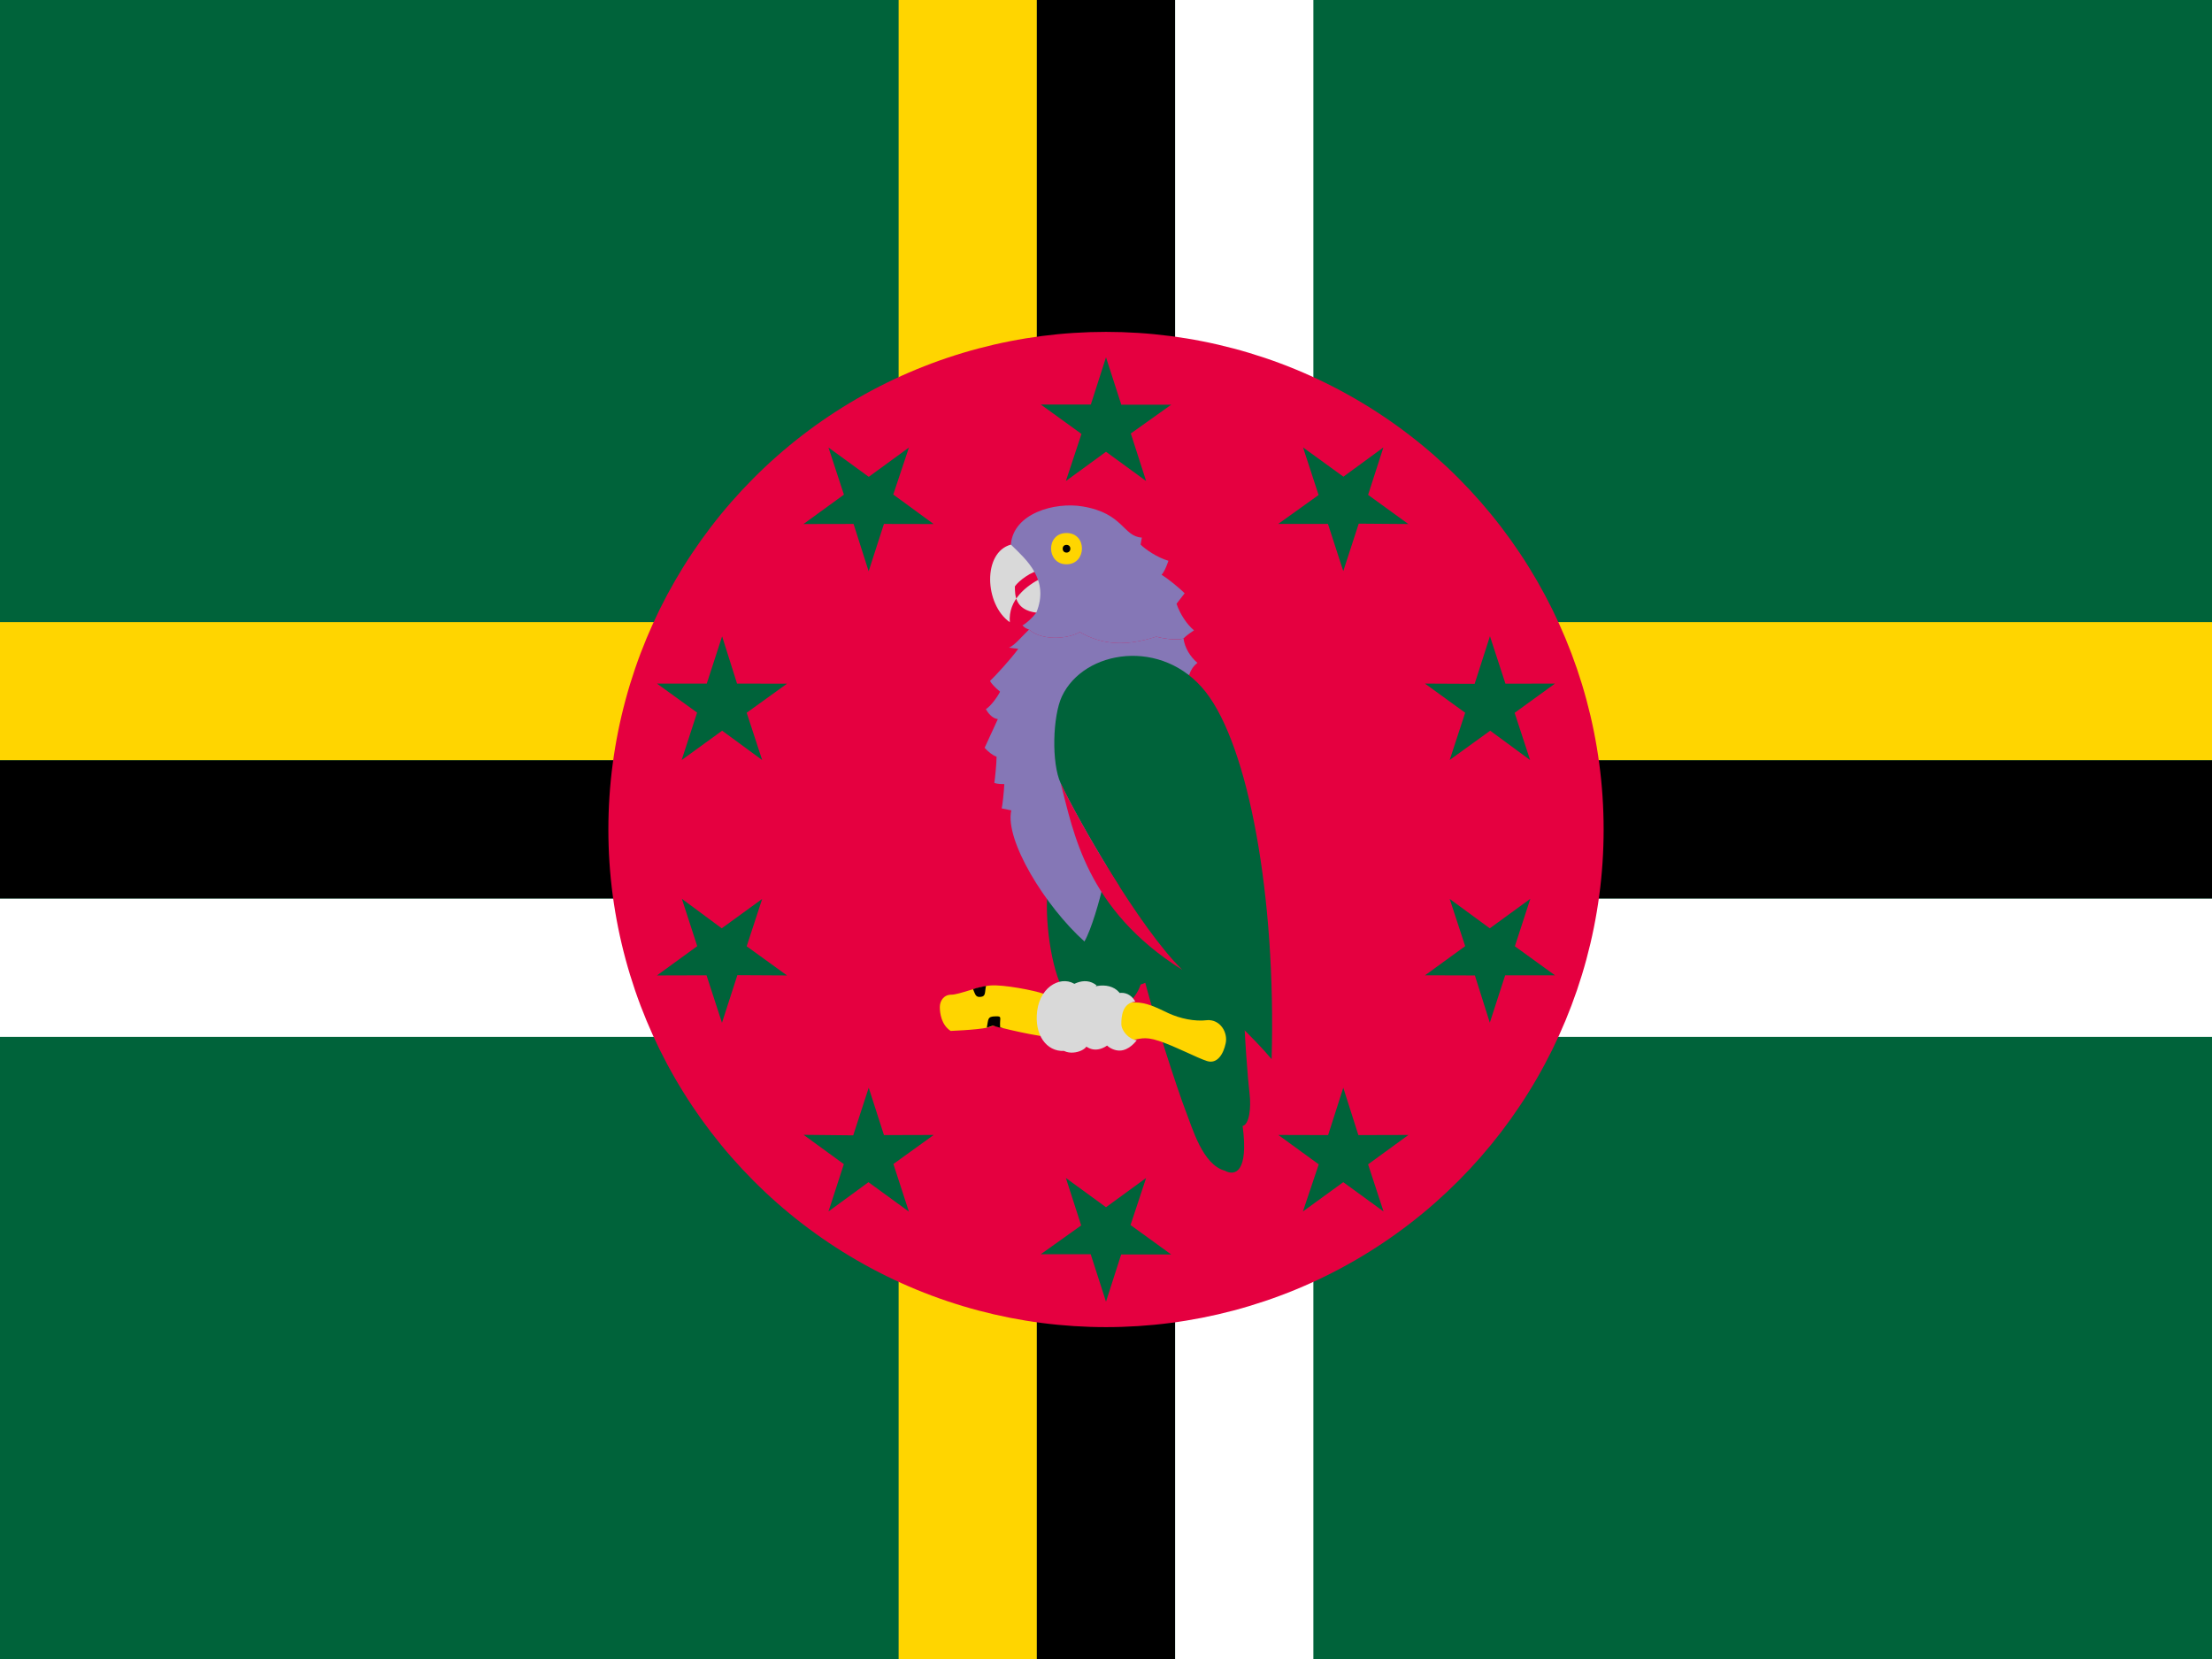 <svg xmlns="http://www.w3.org/2000/svg" width="64" height="48"><path fill="#00633A" d="M0 0h64v48h-64z"/><path fill="#FFD500" d="M0 18h64v3.999h-64z"/><path d="M0 22h64v4h-64z"/><path fill="#fff" d="M0 26.001h64v3.999h-64z"/><path fill="#FFD500" d="M26 0h4v48h-4z"/><path d="M30 0h3.999v48h-3.999z"/><path fill="#fff" d="M34 0h4v48h-4z"/><circle fill="#E50040" cx="32" cy="24" r="14.398"/><g fill="#00633A"><path d="M32 10.338l-.439 1.366h-1.447l1.176.851-.451 1.363 1.161-.847 1.161.847-.443-1.376 1.168-.832h-1.443zM23.97 12.948l.447 1.364-1.17.85 1.449-.003.437 1.37.442-1.37 1.438.003-1.168-.854.454-1.36-1.163.848zM19.007 19.778l1.162.84-.447 1.373 1.172-.85 1.158.85-.448-1.369 1.167-.841-1.446-.003-.432-1.367-.444 1.367zM19.007 28.223l1.435-.004.447 1.374.445-1.378 1.437.008-1.167-.844.448-1.37-1.17.85-1.154-.854.445 1.37zM23.97 35.052l1.157-.848 1.17.852-.448-1.378 1.166-.84-1.439.004-.441-1.371-.449 1.378-1.436-.015 1.165.848zM32 37.662l.439-1.366h1.447l-1.176-.852.451-1.362-1.161.847-1.161-.847.443 1.373-1.168.833h1.443zM40.03 35.052l-.447-1.364 1.168-.85-1.449.004-.437-1.371-.439 1.371-1.44-.004 1.169.85-.458 1.364 1.168-.848zM44.991 28.219l-1.161-.84.447-1.374-1.172.854-1.161-.85.448 1.366-1.162.844 1.443.004.432 1.366.444-1.37zM44.991 19.778l-1.434.003-.448-1.374-.443 1.378-1.438-.007 1.164.844-.448 1.366 1.172-.847 1.155.85-.448-1.366zM40.026 12.945l-1.157.847-1.168-.847.45 1.377-1.168.837h1.439l.443 1.366.447-1.374 1.436.011-1.165-.844z"/></g><path d="M29.364 16.965c0 .252 0 .681.62.761.386-.141.252-.995.137-1.229-.27.018-.656.316-.757.468zm.758-.234c-.422.216-.956.62-.905 1.272-.739-.519-.79-2.026.033-2.246.302-.014.922.404.872.974z" fill="#D9D9D9"/><path fill="#8577B6" d="M29.775 18.216c.386.335 1.118.274 1.468.072.638.371 1.323.422 2.214.133.166.05.62.119.786.05.101-.097.201-.166.303-.234-.202-.166-.404-.469-.505-.768l.234-.303c-.166-.169-.501-.436-.667-.537.101-.101.198-.404.198-.404-.336-.098-.671-.335-.805-.469l.036-.202c-.548-.032-.526-.703-1.712-.901-.805-.137-2.009.198-2.077 1.104.447.436 1.128 1.017.735 1.969-.097.133-.289.313-.4.368.07.079.113.09.192.122z"/><path fill="#00633A" d="M33.049 28.085c.289 1.229 1.05 3.53 1.252 4.046.201.512.49 1.565 1.139 1.742.289.158.692.047.513-1.295.202-.047.245-.559.202-.92-.044-.356-.155-1.694-.177-2.769-.026-1.075-2.951-2.747-2.929-.804z"/><path d="M34.906 28.738c-.015.367.343 2.005.379 2.225.032.216.147 1.564.667 1.615m-.032 1.118c-.116.169-.437.198-.635-.202-.202-.404-.624-1.843-.79-2.715-.166-.873-.537-2.467-.685-3.148" fill="none"/><path fill="#00633A" d="M30.32 25.717c-.112.804.09 2.368.472 2.971l1.764.404c.18-.112.382-.383.446-.606.426-.133.762-.469.873-1.117-.516-1.227-2.348-2.86-3.555-1.652z"/><path fill="#8577B6" d="M34.243 18.472c.032.271.201.538.403.707-.133.101-.202.234-.234.335-.739.634-2.448 5.062-2.48 6.032-.119.52-.354 1.342-.556 1.694-1.139-1.023-2.311-2.935-2.116-3.793l-.278-.058c.021-.079.065-.469.076-.703-.065 0-.188 0-.289-.032.022-.148.065-.57.065-.761-.112-.036-.245-.145-.346-.256l.382-.83c-.169-.022-.292-.191-.346-.289.145-.09.332-.35.411-.505-.123-.101-.267-.245-.289-.313.155-.145.613-.646.815-.927l-.271-.033c.169-.068.361-.313.584-.526.386.335 1.118.274 1.468.072.638.371 1.323.422 2.214.133.167.053.621.122.787.053z"/><path fill="#00633A" d="M36.792 30.646c.134-4.73-.671-9.054-1.911-10.63-1.24-1.576-3.52-1.222-4.157.133-.267.57-.307 1.933-.033 2.517.469 1.006 2.279 4.189 3.519 5.397 1.241 1.205 2.113 2.013 2.582 2.583z"/><path fill="#FFD500" d="M34.924 29.517c-.356.044-.782-.047-1.117-.202-.336-.158-.624-.313-.98-.313-.361 0-2.305-.133-2.618-.245-.31-.111-1.183-.271-1.54-.245-.357.021-.918.267-1.142.267-.223 0-.335.181-.335.357 0 .18.045.516.313.692.469-.021 1.141-.065 1.228-.155.649.177 1.521.357 2.059.379.534.025 1.496.068 1.854.047.356-.021.426-.134.895.021s1.096.49 1.384.58c.293.091.473-.201.538-.516.067-.31-.156-.693-.539-.667zm0 1.182c.293.091.473-.201.538-.516.068-.31-.155-.692-.538-.667-.278.055-.642.755 0 1.183z"/><path d="M31.149 28.511c-.383-.313-1.042-.018-1.14.735-.09.692.267 1.187.782 1.161-.111-.378-.024-1.741.358-1.896zm.58 0c-.356-.292-.822-.004-1.027.267-.292.379-.271 1.097-.09 1.453.18.357.714.224.826.044-.065-.358 0-1.541.291-1.764zm.704.274c-.249-.422-.948-.3-1.172.014-.224.314-.271.984 0 1.32.267.335.559.288.804.111-.069-.313.033-1.11.368-1.445zm.415.194c-.245-.426-.711-.241-.895.021-.267.379-.245 1.251.335 1.385.292.068.516-.177.603-.288-.224-.021-.447-.271-.447-.469-.001-.201.021-.606.404-.649z" fill="#D9D9D9"/><path fill="#FFD500" d="M30.857 15.422c-.602 0-.588.905 0 .905.587 0 .606-.905 0-.905z"/><path d="M30.857 15.765c-.151 0-.144.223 0 .223.148 0 .152-.223 0-.223z"/><path fill="#E50040" d="M34.21 28.063c-1.24-1.208-3.05-4.392-3.519-5.397.368 1.406.736 3.652 3.519 5.397z"/><path d="M33.002 15.757c-.288.404-.537.548-.648.595-.065.177-.267.4-.49.491m-.092-.826c.138.065.181-.068.202-.158m-1.139 1.164c.155.043.267-.069.335-.159m1.118-1.028c.065-.043.202 0 .289.022m-1.987 1.98c.252.115.703-.083.873-.22.45.069 1.14-.101 1.341-.386.198-.285.534-.184.805-.602m-1.089 1.442c.284.032.602-.069.735-.234.134-.169.403-.404.786-.368m-4.58 1.305c.202 0 .274.101.408.202.133.101.487 0 .62.151.133.152.285.285.469.249m-2.023.639c.169.032.53-.015.649-.065.166.097.487.184.638.115m-1.352.743c.184 0 .396-.004.544-.105.169.101.538.166.707.083m2.096-1.024c-.271.321-.437.873.184 1.291.386-.147.688-.584.454-1.305m-1.565-.292c-.051.372.271.797.706.732m-1.006.415c.151.62.771 1.305 1.41.45m.162-.083c.068.317.209.707.624.761.588.079.569-1.097.371-1.731m-.696-.223c.293.339.996.458 1.111-.516m-.382 2.077c.469.454 1.76-.198.343-1.86m-2.355 2.314c.418.303.854.52 1.236-.252m-2.293.367c.501.523.905.603 1.309.047m-.504.375c.184.336.436.621.706.754.267.134.451-.051.487-.285.032-.234-.025-.533-.094-.785m.058.753c.271.148.872.198 1.038-.303.303.234.656.418.905.101m.029-2.29c.224.512.671 1.773.649 2.199.357.714.447 1.251.4 1.655.292.422.447 1.229.313 1.608m-6.983-3.842c.123-.021.346-.08.426-.134.079-.058.133-.011.256.054.123.069.313.022.548-.133m-1.006 1.006c.133-.011.447-.111.57-.181m-.368.941c.335-.047.692-.462.984-.335m-.036.991l.761-.371m3.277-2.326c.112.256.198 1.01.155 1.19-.047.18.021.224.202.19.177-.036.411-.201.501-.313m-.537.682c-.123.559-.043 1.096.068 1.309.112.213.569.087.869-.335m-3.104-1.082c-.011.278.245.869.469 1.104s.526.303.66 0c.133-.303.122-.927-.163-1.438m.245.911c.166.101.639.111.895.058m-1.28.671c.271.66.852 1.042 1.479.18m-2.594.133c.249.249.801.321 1.169-.191m-.62-.631c-.058.177-.526.581-1.018.581m.748 1.225c.49.245 1.193.22 1.046-.931m-3.026.773c.246-.181.602-.289.826-.198m2.217-.274c.025.58.379 2.037 1.136 2.708.761.667 1.785 1.562 2.207 2.679m.011-.826c-.047-.941-.92-1.832-1.457-2.301s-1.121-1.543-.829-2.527c.004.425.516 1.074.897 1.409.379.336 1.306 1.32 1.346 1.721m-1.883-3.322c-.047.271.313.75.714 1.042.404.288 1.089.959 1.11 1.363m-3.703 1.518c-.284-.216-.469-.991-.252-1.579m-.516-.588c-.271.454-.228.805-.238 1.042-.014.368.274.635.66.083m-1.233-.292c.068.188.155.541.155.725.166-.083.368-.166.501-.202m-.501.202c.051.102.083.321.083.52m-.84-1.72c-.101.335-.169.808.321 1.104m.321-.506c-.115.151-.271.367-.271.537.018.202 0 .422.083.588m1.028-.649c-.115.234-.177.533-.158.735m-.48-1.958c.032.185.097.411.364.328m-1.72-.043c.021.155.101.311.436.335" fill="none"/><path d="M28.153 28.619c.101-.04.292-.076.375-.094-.04.184 0 .303-.152.317-.149.018-.155-.065-.223-.223zm.785 1.107c.17.036.007.029-.205-.054l-.181.062c.047-.242.011-.325.249-.328.214-.009.113.042.137.32z"/></svg>